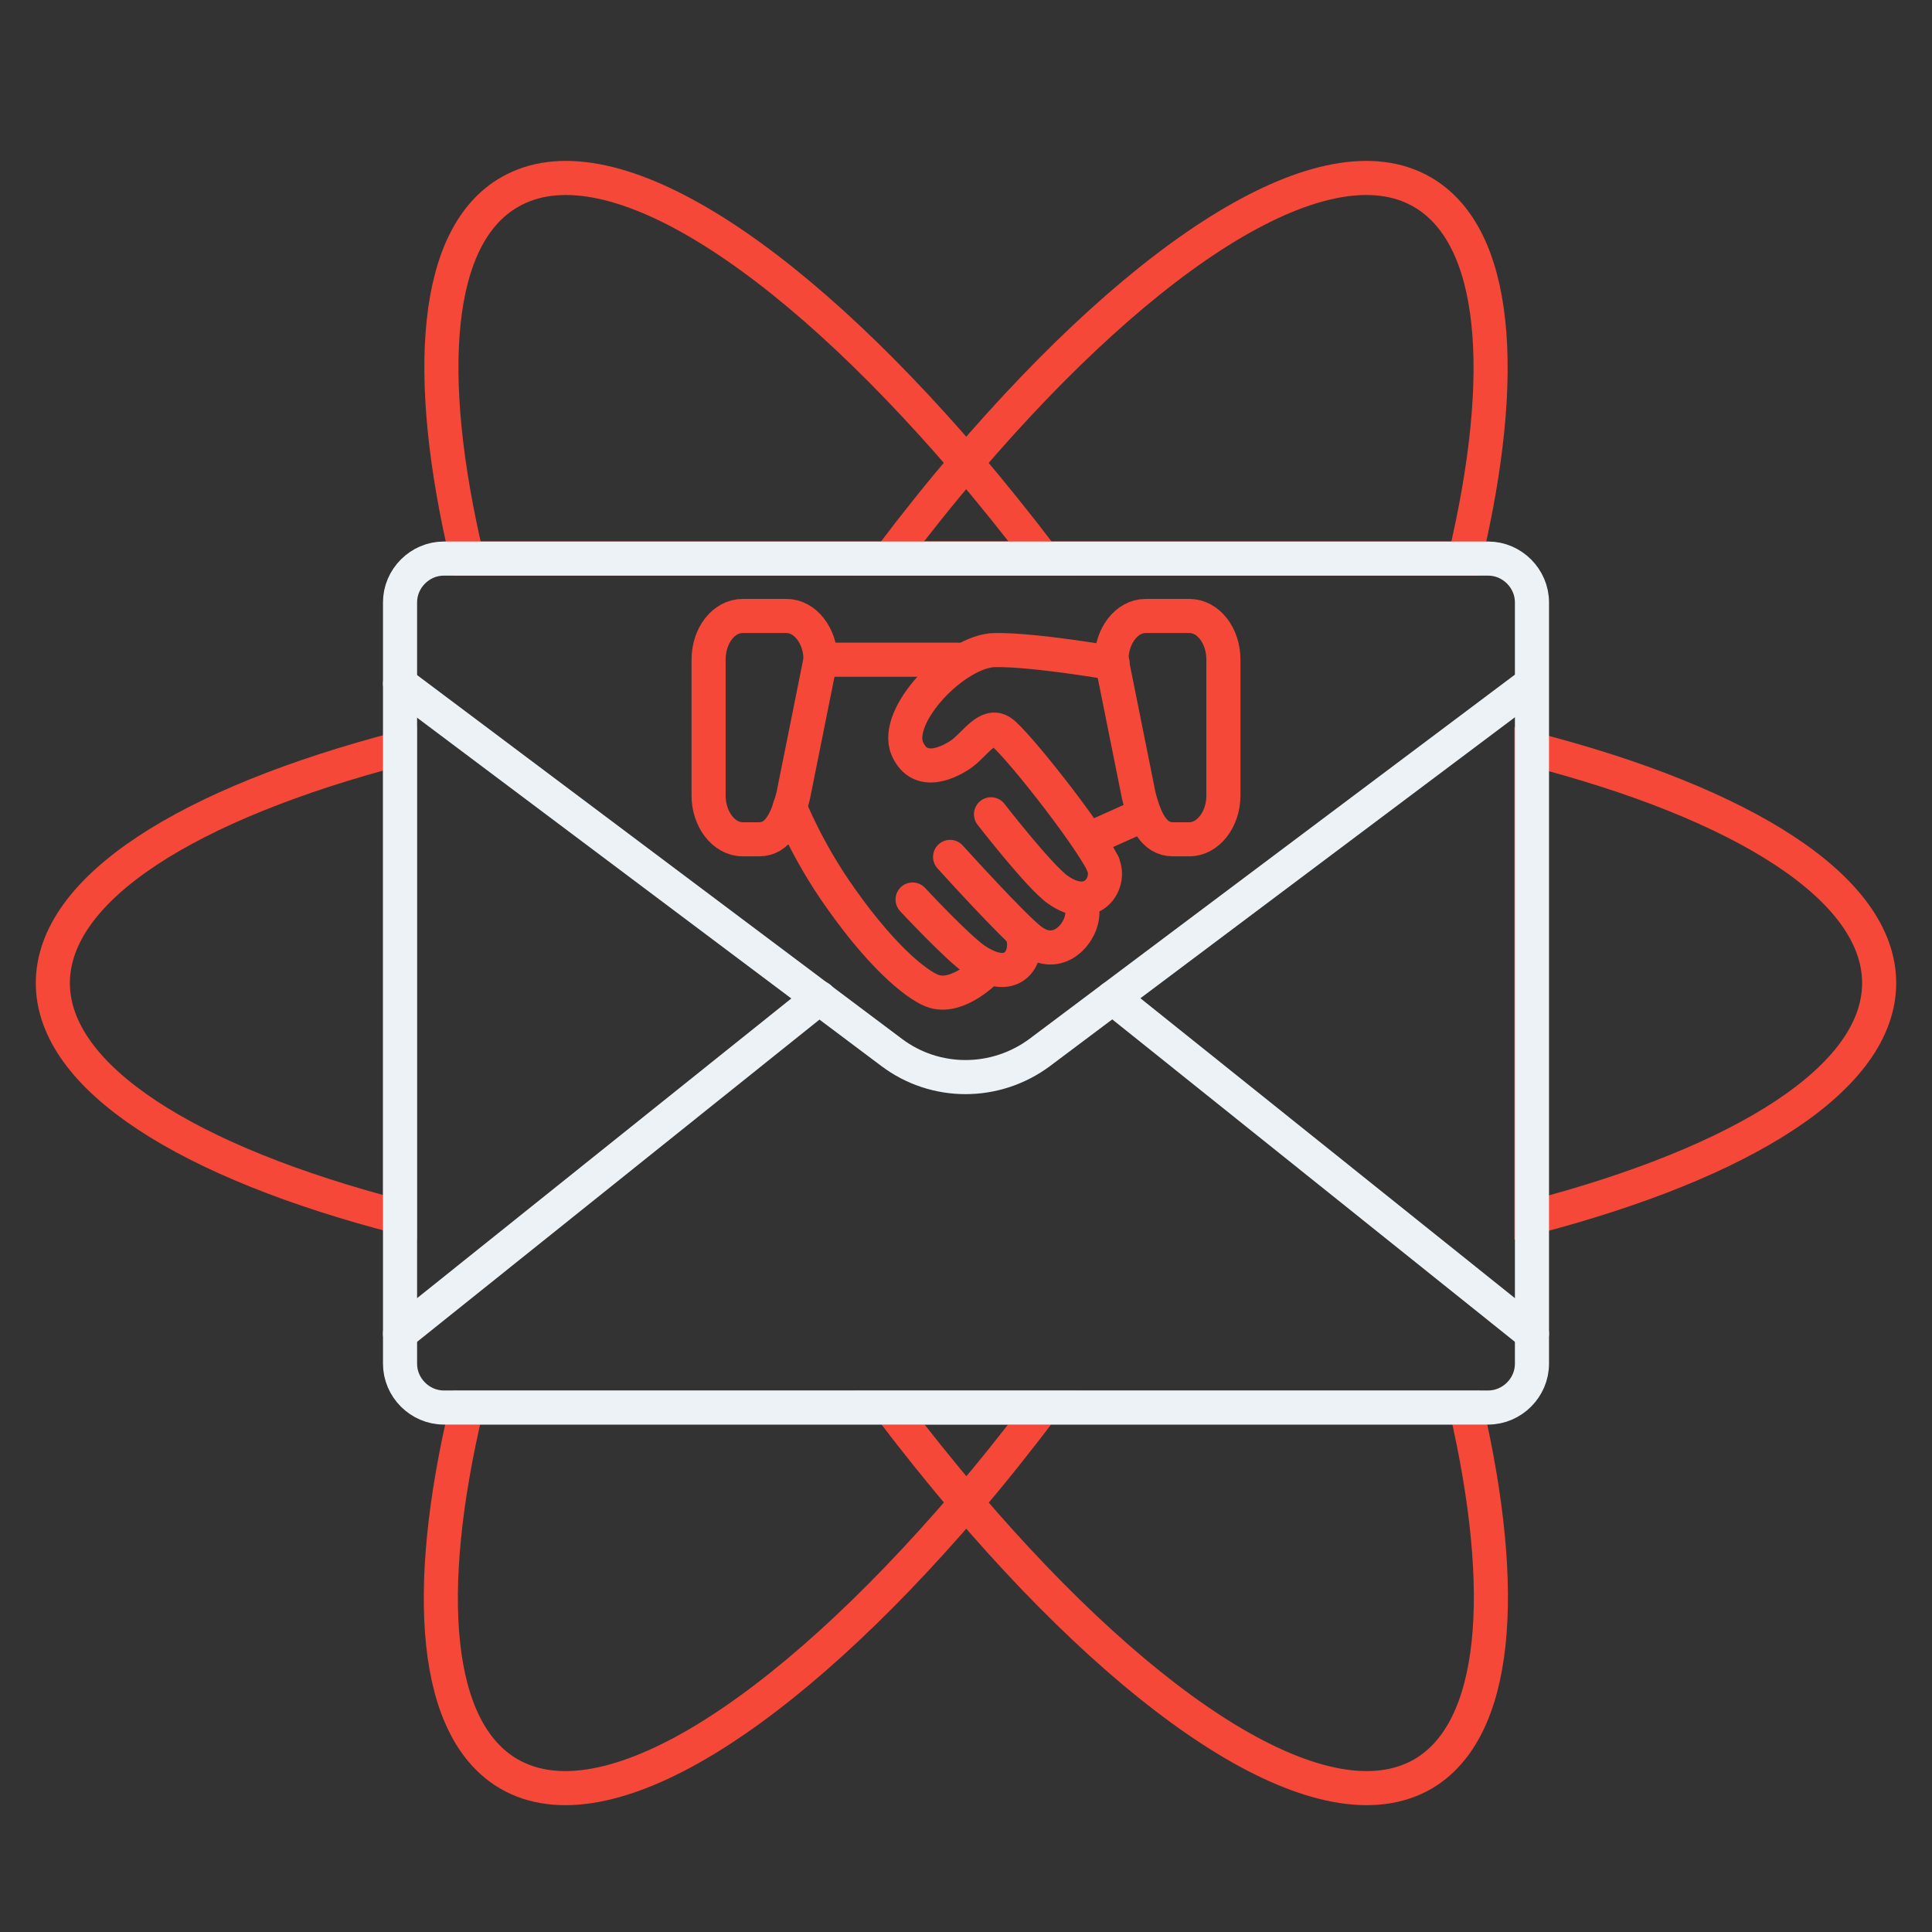 <?xml version="1.0" encoding="utf-8"?>
<!-- Generator: Adobe Illustrator 23.0.1, SVG Export Plug-In . SVG Version: 6.00 Build 0)  -->
<svg version="1.1" xmlns="http://www.w3.org/2000/svg" xmlns:xlink="http://www.w3.org/1999/xlink" x="0px" y="0px"
	 viewBox="0 0 340 340" style="enable-background:new 0 0 340 340;" xml:space="preserve">
<rect x="0" y="0" width="340" height="340" fill="#333333" stroke="none"/>
<style type="text/css">
	.st0{fill:none;stroke:#F54838;stroke-width:6;stroke-miterlimit:10;}
	.st1{fill:none;stroke:#EDF2F7;stroke-width:6;stroke-linecap:round;stroke-linejoin:round;stroke-miterlimit:10;}
	.st2{fill:none;stroke:#F54838;stroke-width:6;stroke-linecap:round;stroke-linejoin:round;stroke-miterlimit:10;}
</style>
<g id="Layer_3">
	<g>
		<path class="st0" d="M70.4,131.7v82.5C33.2,204.6,9.3,189.7,9.3,173C9.3,156.3,33.2,141.4,70.4,131.7z"/>
		<path class="st0" d="M330.7,173c0,16.7-23.9,31.6-61.2,41.3v-82.5C306.8,141.4,330.7,156.3,330.7,173z"/>
		<path class="st0" d="M82.2,98.3c-7.7-32.6-5.8-56.9,7.5-64.5c17-9.8,48.2,10.1,80.4,47.7c4.5,5.3,9,10.9,13.5,16.8H82.2z"/>
		<path class="st0" d="M250.4,312.2c-17,9.8-48.2-10.1-80.3-47.7c-4.5-5.3-9-10.9-13.5-16.8h101.4
			C265.5,280.2,263.6,304.5,250.4,312.2z"/>
		<path class="st0" d="M183.5,247.7c-4.5,5.9-9,11.6-13.5,16.8c-32.2,37.6-63.4,57.5-80.4,47.7c-13.3-7.7-15.2-32-7.5-64.5H183.5z"
			/>
		<path class="st0" d="M257.8,98.3H156.5c4.5-5.9,9-11.6,13.5-16.8c32.1-37.6,63.4-57.5,80.3-47.7C263.6,41.5,265.5,65.8,257.8,98.3
			z"/>
	</g>
</g>
<g id="Layer_2">
	<path class="st1" d="M261.9,247.7H78.1c-4.2,0-7.7-3.5-7.7-7.7V106c0-4.2,3.5-7.7,7.7-7.7h183.8c4.2,0,7.7,3.5,7.7,7.7v134
		C269.6,244.2,266.1,247.7,261.9,247.7z"/>
	<path class="st1" d="M70.4,120.3l86.5,64.9c7.7,5.8,18.3,5.8,26.1,0l86.5-64.9"/>
	<line class="st1" x1="269.6" y1="234.7" x2="195.8" y2="175.6"/>
	<line class="st1" x1="144.2" y1="175.6" x2="70.4" y2="234.7"/>
</g>
<g id="Layer_4">
	<path class="st2" d="M133.6,147.7h-2.9c-3.3,0-6-3.5-6-7.7v-23.9c0-4.3,2.7-7.7,6-7.7h7.7c3.3,0,6,3.5,6,7.7l-4.8,23.9
		C138.5,144.4,136.9,147.7,133.6,147.7z"/>
	<path class="st2" d="M206.4,147.7h2.9c3.3,0,6-3.5,6-7.7v-23.9c0-4.3-2.7-7.7-6-7.7h-7.7c-3.3,0-6,3.5-6,7.7l4.8,23.9
		C201.5,144.4,203.1,147.7,206.4,147.7z"/>
	<path class="st2" d="M195.8,116.7c0,0-13.7-2.4-20.7-2.3c-7,0.1-18,11.6-15.4,17.4c2.3,5.2,7.8,2.1,9.6,0.8
		c2.4-1.8,4.5-5.4,6.9-3.8c2.4,1.6,14.8,17.2,17.9,23.2"/>
	<path class="st2" d="M194.1,152.1c1.5,3.3-1.9,8.7-7.9,4.5c-3.2-2.2-11.8-13.3-11.8-13.3"/>
	<path class="st2" d="M190.2,159.2c1.5,3.3-3.2,10.4-8.7,6.3c-3.1-2.3-14.3-14.7-14.3-14.7"/>
	<path class="st2" d="M179.8,164.2c1.5,3.3-0.9,9.6-8.2,4.7c-3.2-2.2-11-10.6-11-10.6"/>
	<path class="st2" d="M173.6,170.7c0,0-4.8,5-9.1,3.8c-2.3-0.6-8.5-5-16.6-16.5c-5.9-8.3-8.9-16-8.9-16"/>
	<line class="st2" x1="144.4" y1="116.1" x2="168.8" y2="116.1"/>
	<line class="st2" x1="201.4" y1="143.3" x2="191.6" y2="147.7"/>
</g>
</svg>
